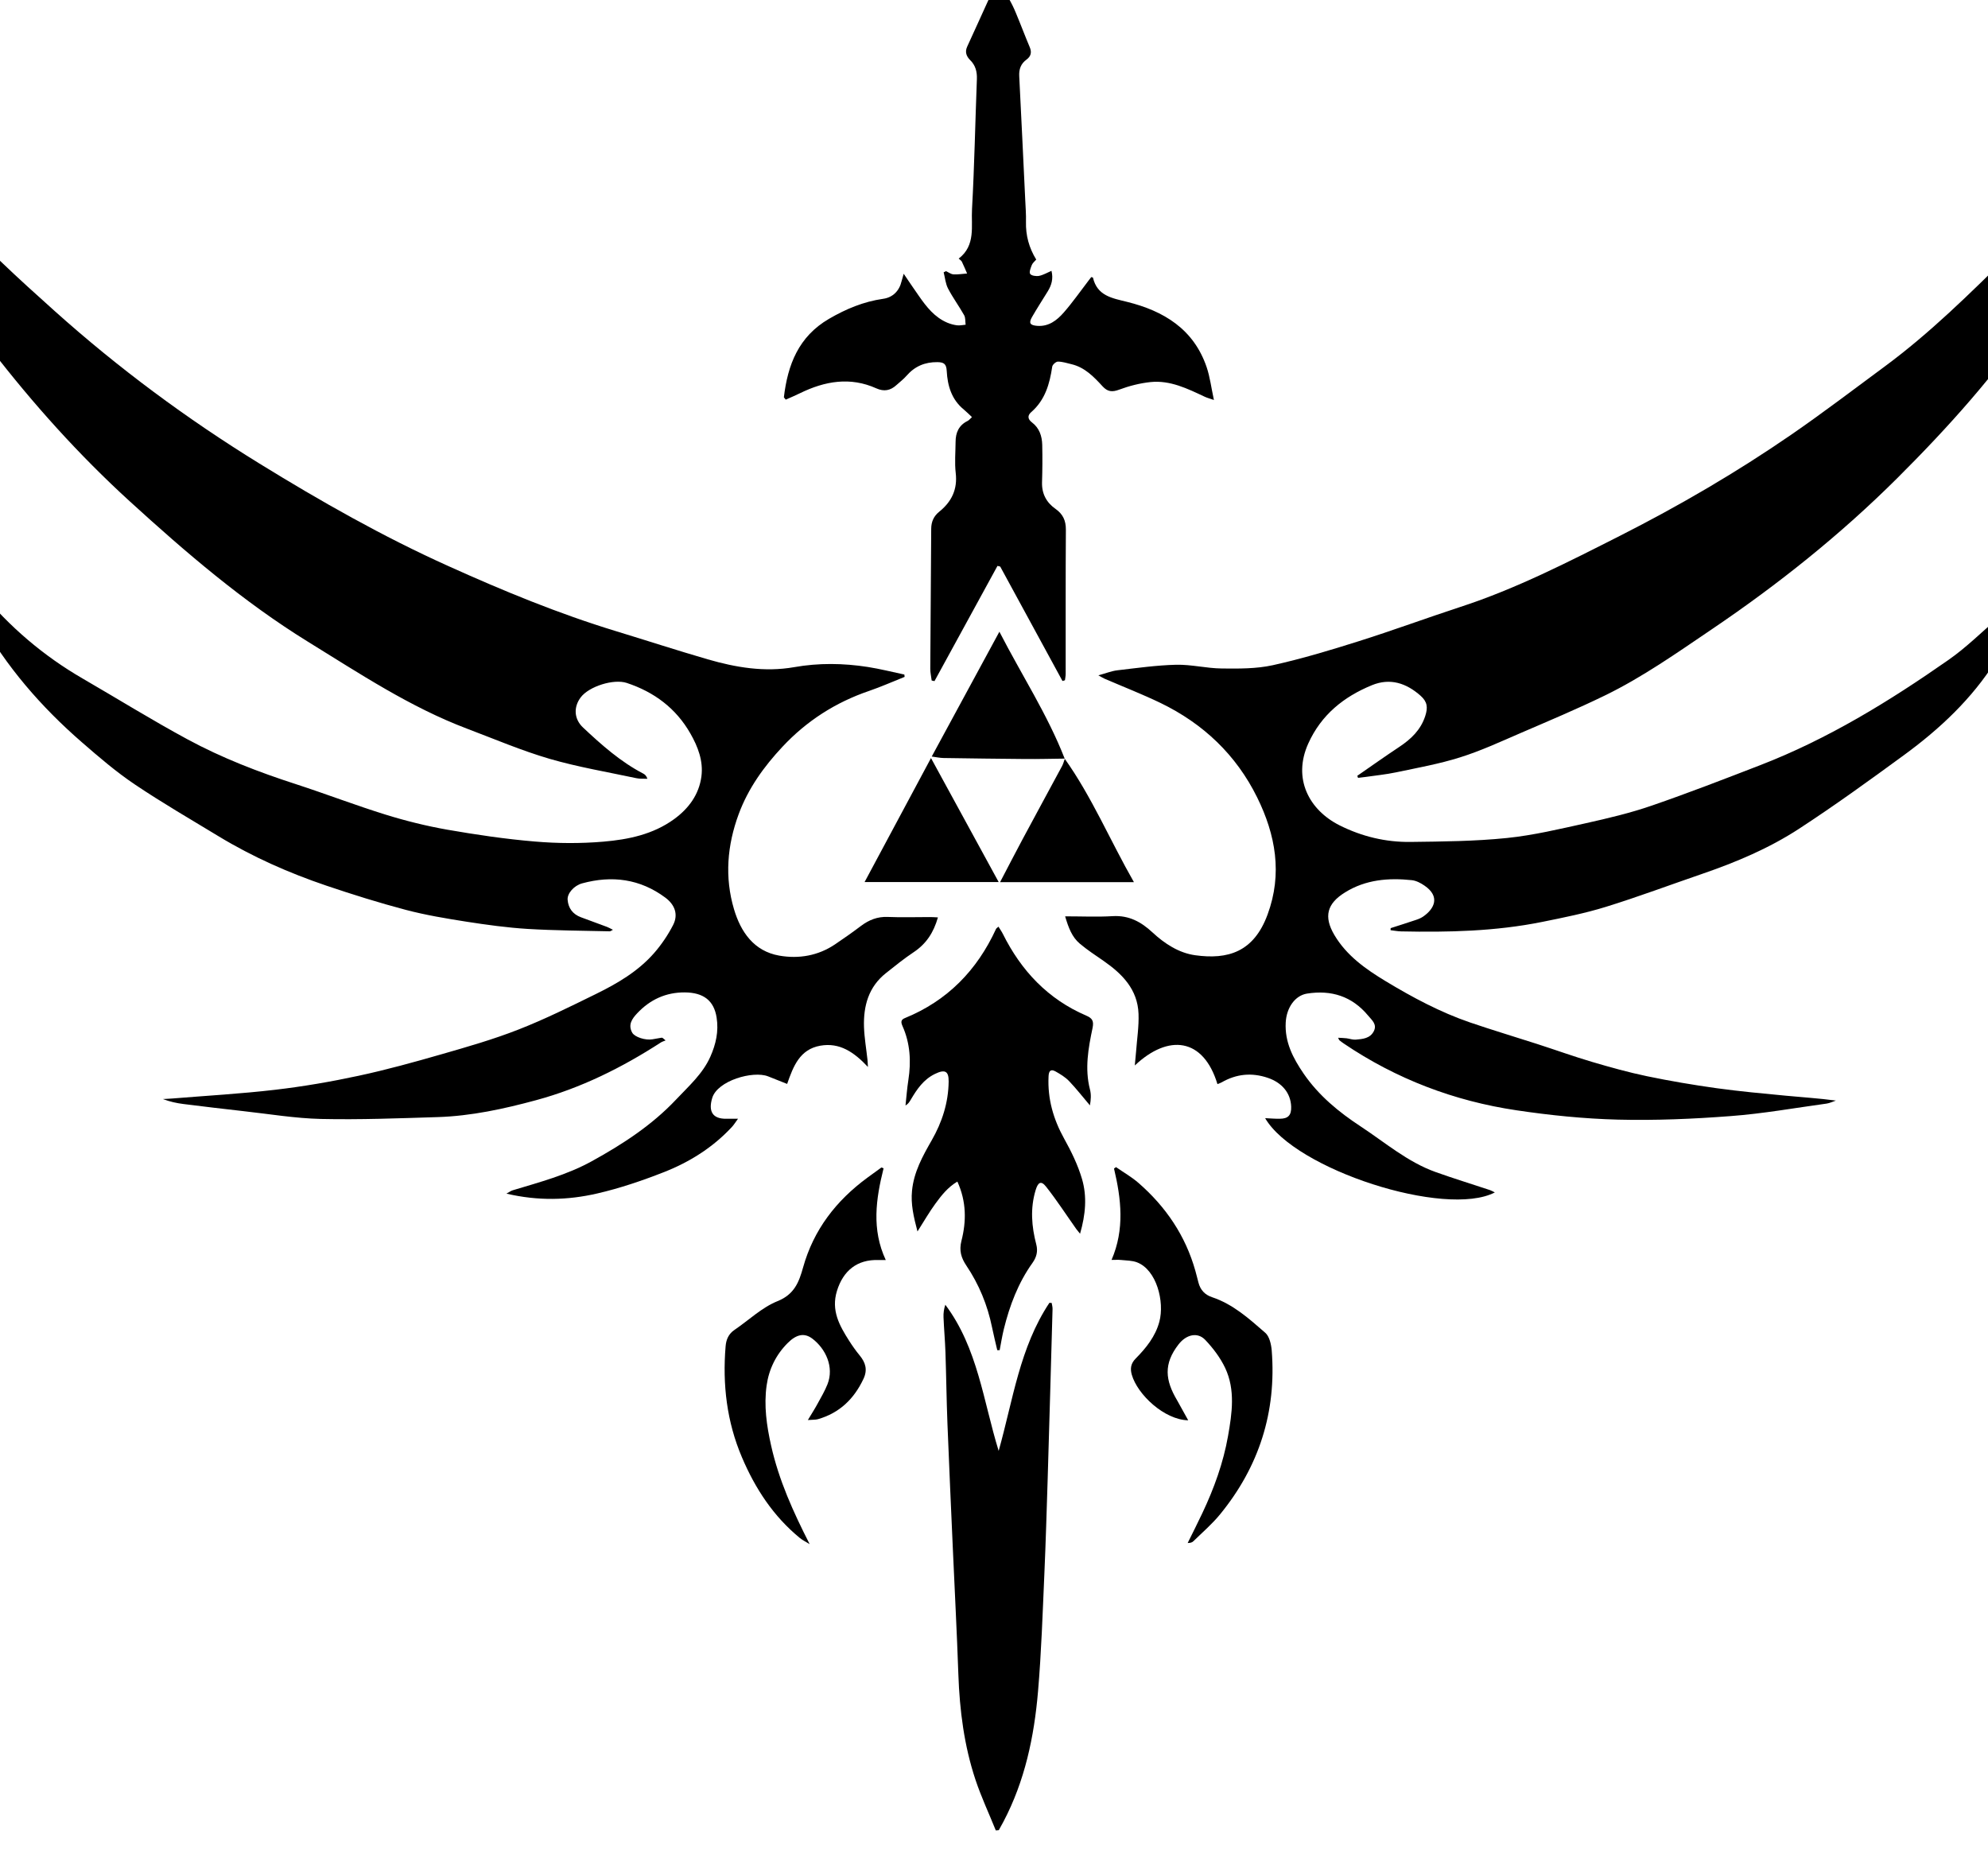 <?xml version="1.0" encoding="UTF-8"?> <svg xmlns="http://www.w3.org/2000/svg" xmlns:xlink="http://www.w3.org/1999/xlink" version="1.1" id="Layer_1" x="0px" y="0px" viewBox="285 400 2985 2800" style="enable-background:new 0 0 3600 3600;color-scheme:light dark;fill:light-dark(black, black);" xml:space="preserve"> <g> <path d="M1693.3,1777.3c-6.5,22.9-17.7,39.7-36.1,52c-14.6,9.7-28.2,20.7-41.9,31.6c-26.2,20.7-34,49.4-33,81 c0.6,16.3,3.4,32.5,5.2,48.8c0.3,2.5,0.3,5,0.7,11.1c-20.9-22.3-42.5-37-71.5-31.9c-30.9,5.5-40.5,30.8-49.8,57.4 c-9.7-3.8-19.2-7.7-28.7-11.4c-22.7-8.8-76,6.5-83.8,32.5c-6,19.8,0.2,31.5,21.2,31.2c4.9-0.1,9.8,0,17.5,0 c-3.9,5.3-6.3,9.4-9.5,12.7c-28.7,30.8-63.7,52.6-102.4,67.7c-32.4,12.7-65.7,24-99.6,31.8c-43.8,10.1-88.5,11.4-136.2,0.2 c4.8-2.6,6.9-4.3,9.4-5c40.4-12.2,81.3-23,118.7-43.6c46.3-25.5,90.2-54,126.6-92.6c18.8-20,40-38.5,51.5-64.4 c8.3-18.7,12.7-37.9,9.4-58.8c-4-25.4-19.6-37.5-47.8-37.7c-28.3-0.2-52.2,10.8-71.5,31.4c-7.6,8.1-14.1,17.1-7.4,29.1 c3.7,6.6,19.9,11.8,30.4,9.9c4.6-0.8,9.2-1.7,13.8-2.4c1-0.1,2.1,0.7,5.9,4.1c-2.3,1-4.9,1.7-7,3c-58.4,37.8-120.1,68.5-187.4,86.7 c-48.4,13.1-97.4,23.8-147.8,25.4c-58.4,1.8-116.8,4.1-175.1,2.8c-39.1-0.9-78.1-7.5-117.2-11.8c-29.7-3.3-59.5-6.9-89.2-10.6 c-10.4-1.3-20.7-3.5-31.1-7.5c4.7-0.3,9.3-0.4,14-0.8c51.5-4.2,103.2-7.1,154.5-13.1c42-4.9,83.9-12.1,125.2-21 c42-9,83.5-20.5,124.9-32.4c38.7-11.1,77.7-22.3,115.2-37c39.7-15.5,78.1-34.6,116.4-53.4c32.2-15.8,63.3-34,87.3-61.4 c11.1-12.7,20.9-27.2,28.6-42.2c8-15.7,2.7-30.3-11.6-41c-38-28.3-80.1-33.7-125-21.5c-12.1,3.3-22.6,15-21.8,24.7 c1,12.6,7.8,21.7,20,26.2c13,4.9,26.1,9.6,39.2,14.5c2.6,1,5,2.4,8.8,4.3c-2.8,1.4-3.7,2.3-4.6,2.3c-41.2-1-82.5-1.1-123.6-3.6 c-30.6-1.9-61.1-6.1-91.4-10.8c-30.6-4.8-61.4-9.9-91.4-17.8c-40.1-10.6-79.8-23-119.1-36.3c-56.4-19.1-110.7-43.1-161.7-74 c-42.2-25.6-85-50.4-125.9-77.9c-28-18.8-53.9-41-79.4-63.2c-61.3-53.2-114-113.9-153.7-185c-14.3-25.6-25.8-52.8-38.5-79.3 c1.1-0.8,2.2-1.5,3.3-2.3c12.3,13.5,25.1,26.6,36.7,40.6c43.3,52.5,94.2,96,153.1,130.1c52.5,30.4,104,62.4,157.3,91.2 c51.9,28.1,107,49.3,163.3,67.5c44.9,14.6,89.1,31.6,134.2,45.6c30.3,9.4,61.4,17.1,92.6,22.6c43.6,7.6,87.5,14.1,131.6,17.8 c34.1,2.9,68.8,3.1,102.8,0.2c37.5-3.2,74.7-10.8,106.4-33.9c21.9-16,37.3-36.9,40.9-64.1c3-23.2-5.3-44.7-16.6-64.4 c-21.6-37.9-54.4-62.3-95.5-75.9c-19.8-6.5-56.7,5.2-69.1,21.6c-11,14.5-10.3,32.5,3.5,45.4c27.8,26.1,56.3,51.4,90.5,69.2 c2.5,1.3,4.6,3.3,6.1,7.7c-5.5-0.3-11.2,0.3-16.6-0.9c-43.6-9.3-87.7-16.7-130.4-29.1c-42-12.3-82.5-29.6-123.5-45.1 c-85.8-32.4-161.7-82.9-239.1-130.6c-97.2-60-183.4-134-267.5-210.7c-76.5-69.8-145.3-146.4-208.5-228.3 c-61.8-80.1-113.6-166.2-154-259C97.4,619.8,82.4,572.6,71.8,524c-0.4-1.7,0.2-3.6,0.6-8.2c3.1,4.4,4.9,6.7,6.3,9.1 c38.9,65.7,80.8,129.3,130.8,187.4c48.3,56.3,103.1,105.8,158.2,155.2c95.4,85.4,197.9,161.3,306.8,228.4 c91.7,56.5,185.2,109.6,283.6,153.9c82.2,37.1,165.3,71.4,251.6,97.7c46,14,91.6,28.9,137.8,42.3c42.4,12.3,85.5,19.6,130,11.8 c36.7-6.5,73.7-6,110.4-0.3c18.5,2.9,36.7,7.5,55,11.4c0.1,1.2,0.3,2.3,0.4,3.5c-17.8,7.1-35.3,14.9-53.4,21.1 c-50.4,17.2-93.7,45-130,83.8c-27.9,29.8-51.4,62.4-65.7,101c-17.4,47-21.3,95-7.1,142.9c10.1,34,29.8,63,68,69.7 c29.4,5.1,58.3,0.2,83.8-17c13.2-8.9,26.3-18.1,39-27.7c11.9-8.9,24.5-14,39.9-13.4c21,0.9,42.1,0.2,63.1,0.2 C1684.6,1776.7,1688.4,1777.1,1693.3,1777.3z"></path> <path d="M2323,1564.7c21-14.5,41.8-29.3,63.1-43.4c17.6-11.7,32.1-25.4,38.9-46.3c4.2-12.9,3.2-21.4-6.9-30.4 c-21.4-19-45.7-27.2-73.2-15.9c-42.4,17.4-76.1,44.5-95.5,87.5c-23.8,52.7,1.1,99.8,47,122.9c33.5,16.8,69.4,25.4,106.7,24.9 c48.2-0.6,96.7-1,144.6-5.9c40-4.1,79.5-13.6,118.9-22.3c33.2-7.4,66.6-15.3,98.7-26.4c54.6-18.8,108.5-39.7,162.3-60.5 c101.8-39.3,194.1-96,283.1-158.2c26.7-18.6,50-41.9,74.8-63.2c27.4-23.4,50.4-50.7,71-80.2c0.8-1.1,2.1-2,4.9-4.5 c-0.5,4.2-0.2,6.4-1.1,8.1c-26,47.3-50.1,95.8-78.8,141.5c-35.5,56.6-84.1,102.1-137.9,141.4c-51.8,37.9-103.9,75.6-157.6,110.6 c-44.7,29.1-93.9,49.9-144.5,67.3c-48.4,16.6-96.3,34.6-145.1,49.7c-31.3,9.7-63.8,16.2-96,22.7c-69.9,14.1-140.7,15.7-211.6,14.2 c-5.3-0.1-10.6-1.2-15.9-1.8c0.1-1,0.1-2.1,0.2-3.1c12.7-4.1,25.5-8.1,38.2-12.4c3.7-1.2,7.4-2.8,10.5-4.9 c17.4-12,25.8-30.3,2.1-46.5c-5.6-3.9-12.5-7.5-19.1-8.2c-35-3.7-69.2-0.9-100.1,18.3c-27.3,16.8-32.4,36.4-16.2,63.9 c18.4,31.2,47.2,51.4,77.3,69.6c40.3,24.3,81.8,46.5,126.4,61.8c33.4,11.4,67.2,21.5,100.7,32.3c27.6,8.9,55,18.8,82.8,27 c27.1,8,54.4,15.6,82.1,21.4c34.6,7.2,69.5,13.1,104.5,18c34.7,4.8,69.6,8,104.4,11.3c24.8,2.4,49.7,3.9,74.9,7.3 c-4.6,1.5-9.1,3.8-13.8,4.5c-48.1,6.6-96,15.2-144.4,18.8c-56.2,4.3-112.9,6.7-169.2,5.3c-50.8-1.3-101.8-6.5-152.1-14 c-93.7-13.9-180.7-47-259.5-100.3c-2.3-1.5-4.4-3.2-6.6-4.9c-0.5-0.4-0.6-1.3-1.8-3.7c4.8,0.3,8.8,0.3,12.7,0.8 c4.6,0.6,9.3,2.4,13.8,2c10.4-0.9,21.5-1.7,27.1-12.7c5.2-10.4-3-16.6-8.6-23.4c-24.1-29-55.2-38.8-91.8-33 c-17.8,2.9-30.7,20.9-31.9,43.4c-1.6,29.3,10.9,53.3,26.8,76.6c22.7,33.1,52.9,57.9,86,79.6c36.6,24.1,70.3,53.3,112.3,68.3 c27,9.7,54.4,18,81.6,27.1c2.3,0.8,4.4,2.1,7.3,3.5c-74.2,38.5-300.1-34.3-344.9-111.5c8,0.4,15,1,22,0.9 c12.7-0.1,17.5-5.4,17.1-18.2c-0.8-20.6-13.9-36-35-43.2c-24.4-8.3-47.4-5.9-69.5,6.8c-1.9,1.1-4.1,1.7-6.2,2.6 c-21.2-69.8-73.7-75.5-124.1-28c0.7-8,1.4-14.3,1.9-20.7c1.4-18.9,4.4-38,3.7-56.8c-1.3-36.6-24.3-59.9-52.5-79.5 c-12.1-8.4-24.6-16.5-35.8-26c-11.5-9.8-16.8-23.5-21.9-40.9c25.2,0,48.5,1.1,71.6-0.3c24.3-1.4,42.6,8.7,59.5,24.4 c18.3,17,39.7,30.9,64.1,34.3c48.9,6.8,88-4.5,108.8-61.2c22.5-61.1,12.1-119.5-15.7-175.8c-31.6-64-81-110.7-145-141.7 c-27.6-13.3-56.2-24.4-84.4-36.6c-2-0.9-3.9-2.1-9-4.9c11.4-3.1,19.9-6.6,28.7-7.6c29.3-3.4,58.8-7.6,88.2-8.3 c22.8-0.5,45.6,5.4,68.4,5.6c25.5,0.3,51.8,0.5,76.5-4.9c43.4-9.6,86.3-22.5,128.7-35.9c51.4-16.2,102-34.9,153.3-51.7 c83.7-27.3,161.8-67.4,240-107c88.5-44.9,174.3-94.9,256.1-151.2c48.1-33.1,94.5-68.5,141.5-103.2 c67.2-49.7,126.5-108.3,185.8-166.8c53.9-53.1,104.1-109.6,146.2-172.6c19.6-29.3,36.7-60.4,55-90.6c1.5-2.5,3.6-4.6,8.1-5.7 c-4.2,16.3-7.8,32.7-12.6,48.8c-18,60.8-40.9,120-72,175.2c-25.9,46-54.4,90.8-84,134.6c-60.3,89.4-132.2,169.4-208.4,245.3 c-85.2,84.8-178.8,159.5-278.5,226.9c-52.2,35.3-103.8,71.8-160.6,99.4c-41.5,20.2-84.2,38.1-126.6,56.4 c-29.9,12.9-59.6,26.7-90.6,36.4c-31.3,9.9-63.9,15.7-96.1,22.5c-15.6,3.3-31.5,4.8-47.3,7.1c-3.3,0.5-6.6,0.8-9.9,1.2 C2323.8,1566.9,2323.4,1565.8,2323,1564.7z"></path> <path d="M1462,996.4c5.8-48.7,21.9-91,67.7-117.7c25.6-14.9,52-25.9,81.4-30.1c14.5-2,24.3-12,27.6-26.3c0.6-2.5,1.4-5,3.2-11.3 c8.7,12.8,15.6,23.1,22.8,33.3c11.4,16.4,23.6,32.1,42.8,40.2c4.6,1.9,9.6,3.3,14.5,3.9c4.2,0.5,8.6-0.5,12.9-0.9 c-0.7-4.8,0-10.4-2.3-14.4c-7.6-13.5-16.9-26.1-24.1-39.9c-3.8-7.3-4.5-16.2-6.6-24.4c1.2-0.6,2.3-1.1,3.5-1.7 c3.8,1.7,7.5,4.6,11.3,4.8c6.7,0.4,13.6-0.8,20.4-1.3c-2.6-6-5.1-12-7.9-17.8c-0.8-1.6-2.7-2.6-4.7-4.6 c25.9-19.8,18.5-48.9,20-74.5c3.6-64.9,4.8-129.9,7.3-194.9c0.4-11.2-2-20.6-10.1-28.6c-5.5-5.5-8.2-12-4.5-20.1 c10.6-22.8,20.8-45.9,31.3-68.7c3.9-8.4,8.2-16.5,13.2-26.5c14.1,13.8,22.4,29.2,29.1,45.6c7,16.7,13.3,33.7,20.4,50.4 c3.3,7.8,1.6,13.8-4.8,18.5c-8.8,6.4-11.6,14.7-11,25.3c3.2,61.8,6,123.6,9,185.5c0.5,10.9,1.4,21.8,1.1,32.7 c-0.5,20.4,4.5,39.1,15.4,56.8c-2.4,2.8-5.4,5.1-6.6,8.1c-1.7,4.3-4.3,10.7-2.5,13.4c1.9,2.8,9,3.8,13.3,3c6.2-1.2,12-4.7,18.7-7.6 c3,12,0,21.7-5.6,30.8c-7.9,12.9-16.2,25.6-23.7,38.7c-5.1,9-2.9,12.2,7.7,13.1c17.4,1.4,29.8-8.3,40.1-20.1 c13.3-15.2,24.9-31.9,37.2-47.9c1.4-1.8,2.8-3.5,4-5.2c1.3,0.4,2.6,0.5,2.6,0.9c6.4,27.3,28.6,30.7,51.2,36.3 c55,13.6,100.1,40.9,119.5,98.1c5,14.8,6.9,30.7,10.9,49.2c-6.7-2.3-10.6-3.3-14.1-5c-25.8-12.1-51.6-24.9-81.1-21.9 c-16,1.7-32.1,5.8-47.1,11.4c-10.6,4-17.4,3.1-24.8-4.9c-13.2-14.4-26.7-28.5-46.7-33.3c-6.8-1.6-13.6-3.9-20.5-3.9 c-2.9,0-8.1,4.6-8.5,7.6c-3.8,25.9-10.7,50.1-31.5,68.2c-5.9,5.1-5.4,10.6,1.1,15.5c11.1,8.4,15.1,20.5,15.4,33.8 c0.4,18.7,0.3,37.4-0.3,56.1c-0.5,17.1,6.6,30.3,20.1,39.8c11.3,7.9,15.8,17.6,15.7,31.5c-0.5,72.1-0.2,144.2-0.3,216.3 c0,3.2-0.7,6.4-1.1,9.6c-1.2,0.4-2.5,0.7-3.7,1.1c-31.2-57.3-62.3-114.5-93.5-171.8c-1.4-0.3-2.7-0.7-4.1-1 c-31.5,57.7-63,115.4-94.6,173c-1.4-0.3-2.8-0.6-4.2-0.9c-0.7-5.9-2.1-11.8-2.1-17.6c0.4-70.1,1-140.3,1.4-210.4 c0.1-10.5,3.9-18.9,12-25.4c18.6-15,27.7-33.5,24.8-58.2c-1.8-15.3-0.3-31.1-0.2-46.6c0-13.9,4.8-25,18-31.5 c2.3-1.1,3.9-3.4,6.6-5.8c-4.4-4.1-8.1-7.9-12.2-11.3c-18.4-15-24.5-35.7-25.7-58c-0.6-10.5-4.1-13-13.9-13.2 c-18.9-0.2-34,6.2-46.4,20.4c-4.5,5.2-10.2,9.5-15.4,14.2c-8.9,8.1-18.5,9.9-29.9,4.8c-39.3-17.7-77.3-11-114.6,7.2 c-7.1,3.5-14.3,6.5-21.5,9.7C1463.7,998.8,1462.9,997.6,1462,996.4z"></path> <path d="M1782.4,2427c-2.6-11.4-5.5-22.7-7.8-34.1c-6.8-33.5-19.6-64.6-38.7-93c-7.7-11.5-11-22.3-7.3-37c7.5-29.3,7.6-59-6.1-89 c-14.3,8.5-23.8,20.6-32.8,32.9c-9.1,12.4-16.8,25.8-27.1,42c-5.9-22.4-10.2-41.1-8.2-61.2c2.7-28,15.9-51.8,29.4-75.4 c15.8-27.5,25.2-56.7,25.6-88.5c0.2-16-5.8-18.6-20.6-11.4c-17.1,8.3-27,22.9-36.2,38.5c-1.9,3.2-3.7,6.4-8,8.9 c1.4-12.7,2.3-25.5,4.3-38.2c4.3-27.9,2.8-55.1-8.8-81.1c-2.6-5.9-2.6-9.5,3.7-12c63.7-26,108.2-71.7,136.7-133.7 c0.4-1,1.6-1.6,3.7-3.5c2.3,3.8,4.7,7.1,6.5,10.7c27.6,55.5,67.8,98.2,125.4,122.9c9,3.9,11.5,8,9.4,18.4 c-6.4,30.4-12,61.2-3.9,92.5c1.9,7.3,1.5,15.1-0.1,23.8c-10.4-12.2-20.3-25-31.3-36.5c-5.7-5.9-13.1-10.4-20.4-14.5 c-7.6-4.2-10.1-0.1-10.4,7.6c-1.6,33.6,7.2,64.2,23.5,93.5c10.7,19.2,20.5,39.3,26.7,60.3c7.8,26.4,5.4,53.6-2.9,82.3 c-2.7-3.4-4.3-5.2-5.7-7.1c-15-21.2-29.1-43-45.2-63.4c-7.6-9.7-12.2-6.9-15.8,5c-8.3,27.5-6.1,54.6,1,81.7 c2.7,10.4,0.2,19.2-5.6,27.4c-21.6,30.2-34.4,64.1-43.2,99.8c-2.5,10.3-4.2,20.9-6.2,31.4C1784.8,2426.9,1783.6,2427,1782.4,2427z"></path> <path d="M1780.2,3148c-10.2-25.3-21.9-50.2-30.5-76c-17-51.1-23.8-104.1-25.7-157.9c-2.2-63.8-5.6-127.5-8.4-191.2 c-2.7-61.8-5.6-123.6-8-185.4c-1.4-35.8-1.8-71.6-3-107.4c-0.6-17.5-2.2-34.9-2.9-52.4c-0.3-6.2,0.6-12.5,2.7-18.9 c48.9,65.3,57,144.9,80.1,219.4c21.5-76.1,31.5-155.2,76.2-222.3c1.1,0.1,2.2,0.2,3.4,0.2c0.5,3.1,1.4,6.1,1.3,9.2 c-2.4,84.8-4.7,169.7-7.3,254.5c-1.5,47.8-2.9,95.7-5,143.5c-2.6,58.7-4.5,117.5-9.5,176c-5.8,68-19.7,134.4-52,195.7 c-2.2,4.2-4.6,8.4-6.9,12.6C1783.2,3147.7,1781.7,3147.8,1780.2,3148z"></path> <path d="M1611.7,2154c-11.5,45.9-18.2,91.7,3.3,137.7c-5,0-8,0.1-11,0c-31.8-1.1-52.9,15.8-62.3,46.3c-9.1,29.4,3.8,52.2,18.4,75.1 c4.8,7.5,10,14.9,15.7,21.8c8.9,10.8,12.1,21.6,5.7,35.2c-14.2,30.2-36,51.2-68.3,60.5c-3.9,1.1-8.2,0.7-15.2,1.3 c5.9-9.8,10.6-17.1,14.7-24.7c5.2-9.5,10.8-19,14.8-29.1c10.2-26-2.9-53.2-22.5-68.2c-12.2-9.4-24.2-6.7-37.2,6.3 c-17.7,17.6-28.3,39.5-31.7,63.7c-4.3,30.3,0,60.4,6.7,90.2c11.6,52.1,33.3,99.9,57.9,148.1c-4.9-3.1-10.3-5.6-14.7-9.2 c-39.8-32.6-67.1-74.3-87-121.2c-22.7-53.3-29.3-109.2-24.5-166.6c0.8-10,4.4-18.6,13.3-24.6c21.5-14.6,41.1-33.7,64.7-43.2 c25.3-10.2,32.2-28.7,38.3-50.5c15.8-56.7,49.7-100.4,96.5-134.8c7-5.2,14.1-10.3,21.2-15.4 C1609.4,2153.1,1610.6,2153.6,1611.7,2154z"></path> <path d="M2069.1,2532.3c-35.9-0.7-76.2-38.7-84.7-68.4c-2.5-8.8-1.8-16.7,5.9-24.4c15.6-15.8,29.6-33.1,35.5-55.3 c8-29.8-4.1-77.9-33.7-89.1c-7.4-2.8-15.9-2.6-23.9-3.5c-4.1-0.4-8.3-0.1-14.2-0.1c19.9-46,14.5-91.6,3.7-137.2c1-0.7,2-1.4,3-2.1 c11.5,8,23.9,15,34.3,24.2c40.7,35.6,70,78.8,84.8,131.3c1.7,5.9,3.1,12,4.7,17.9c2.9,11,9.6,18.3,20.5,21.9 c31.5,10.5,55.7,32.4,79.9,53.5c6.2,5.4,8.8,17.3,9.6,26.4c7.3,92.3-19,174.5-77.5,246c-12,14.7-26.6,27.2-40.2,40.5 c-1.8,1.8-4.5,2.6-8.5,2.6c7.4-15,15-29.9,22.1-45c17.5-37,31.4-75.3,38.5-115.6c6-34.1,11.2-69.3-4.3-102.2 c-7.3-15.4-18.2-29.8-30-42.2c-11.7-12.2-28.6-7.8-39.9,6.7c-23,29.5-20.1,54-2.3,84C2057.8,2511.7,2062.9,2521.2,2069.1,2532.3z"></path> <path d="M1883.8,1538.9c-19.9,0.2-39.7,0.8-59.6,0.6c-40.9-0.3-81.8-0.9-122.7-1.5c-5.3-0.1-10.5-1.3-17.5-2.2 c33.9-62.6,66.9-123.4,101.6-187.4c33.7,65.5,72.4,124.7,98.1,190.7L1883.8,1538.9z"></path> <path d="M1883.7,1539.1c40.8,57.4,67.9,122.3,103.9,185.3c-68.5,0-133.5,0-201,0c11.6-22.1,22.3-43,33.4-63.7 c19.8-37,39.9-73.8,59.8-110.8c1.8-3.4,2.7-7.3,4.1-11C1883.8,1538.9,1883.7,1539.1,1883.7,1539.1z"></path> <path d="M1682.9,1538.1c34.3,62.9,67.4,123.4,101.6,186.1c-67.9,0-133,0-201.3,0C1616.4,1662.2,1649.1,1601.3,1682.9,1538.1z"></path> </g> </svg> 
